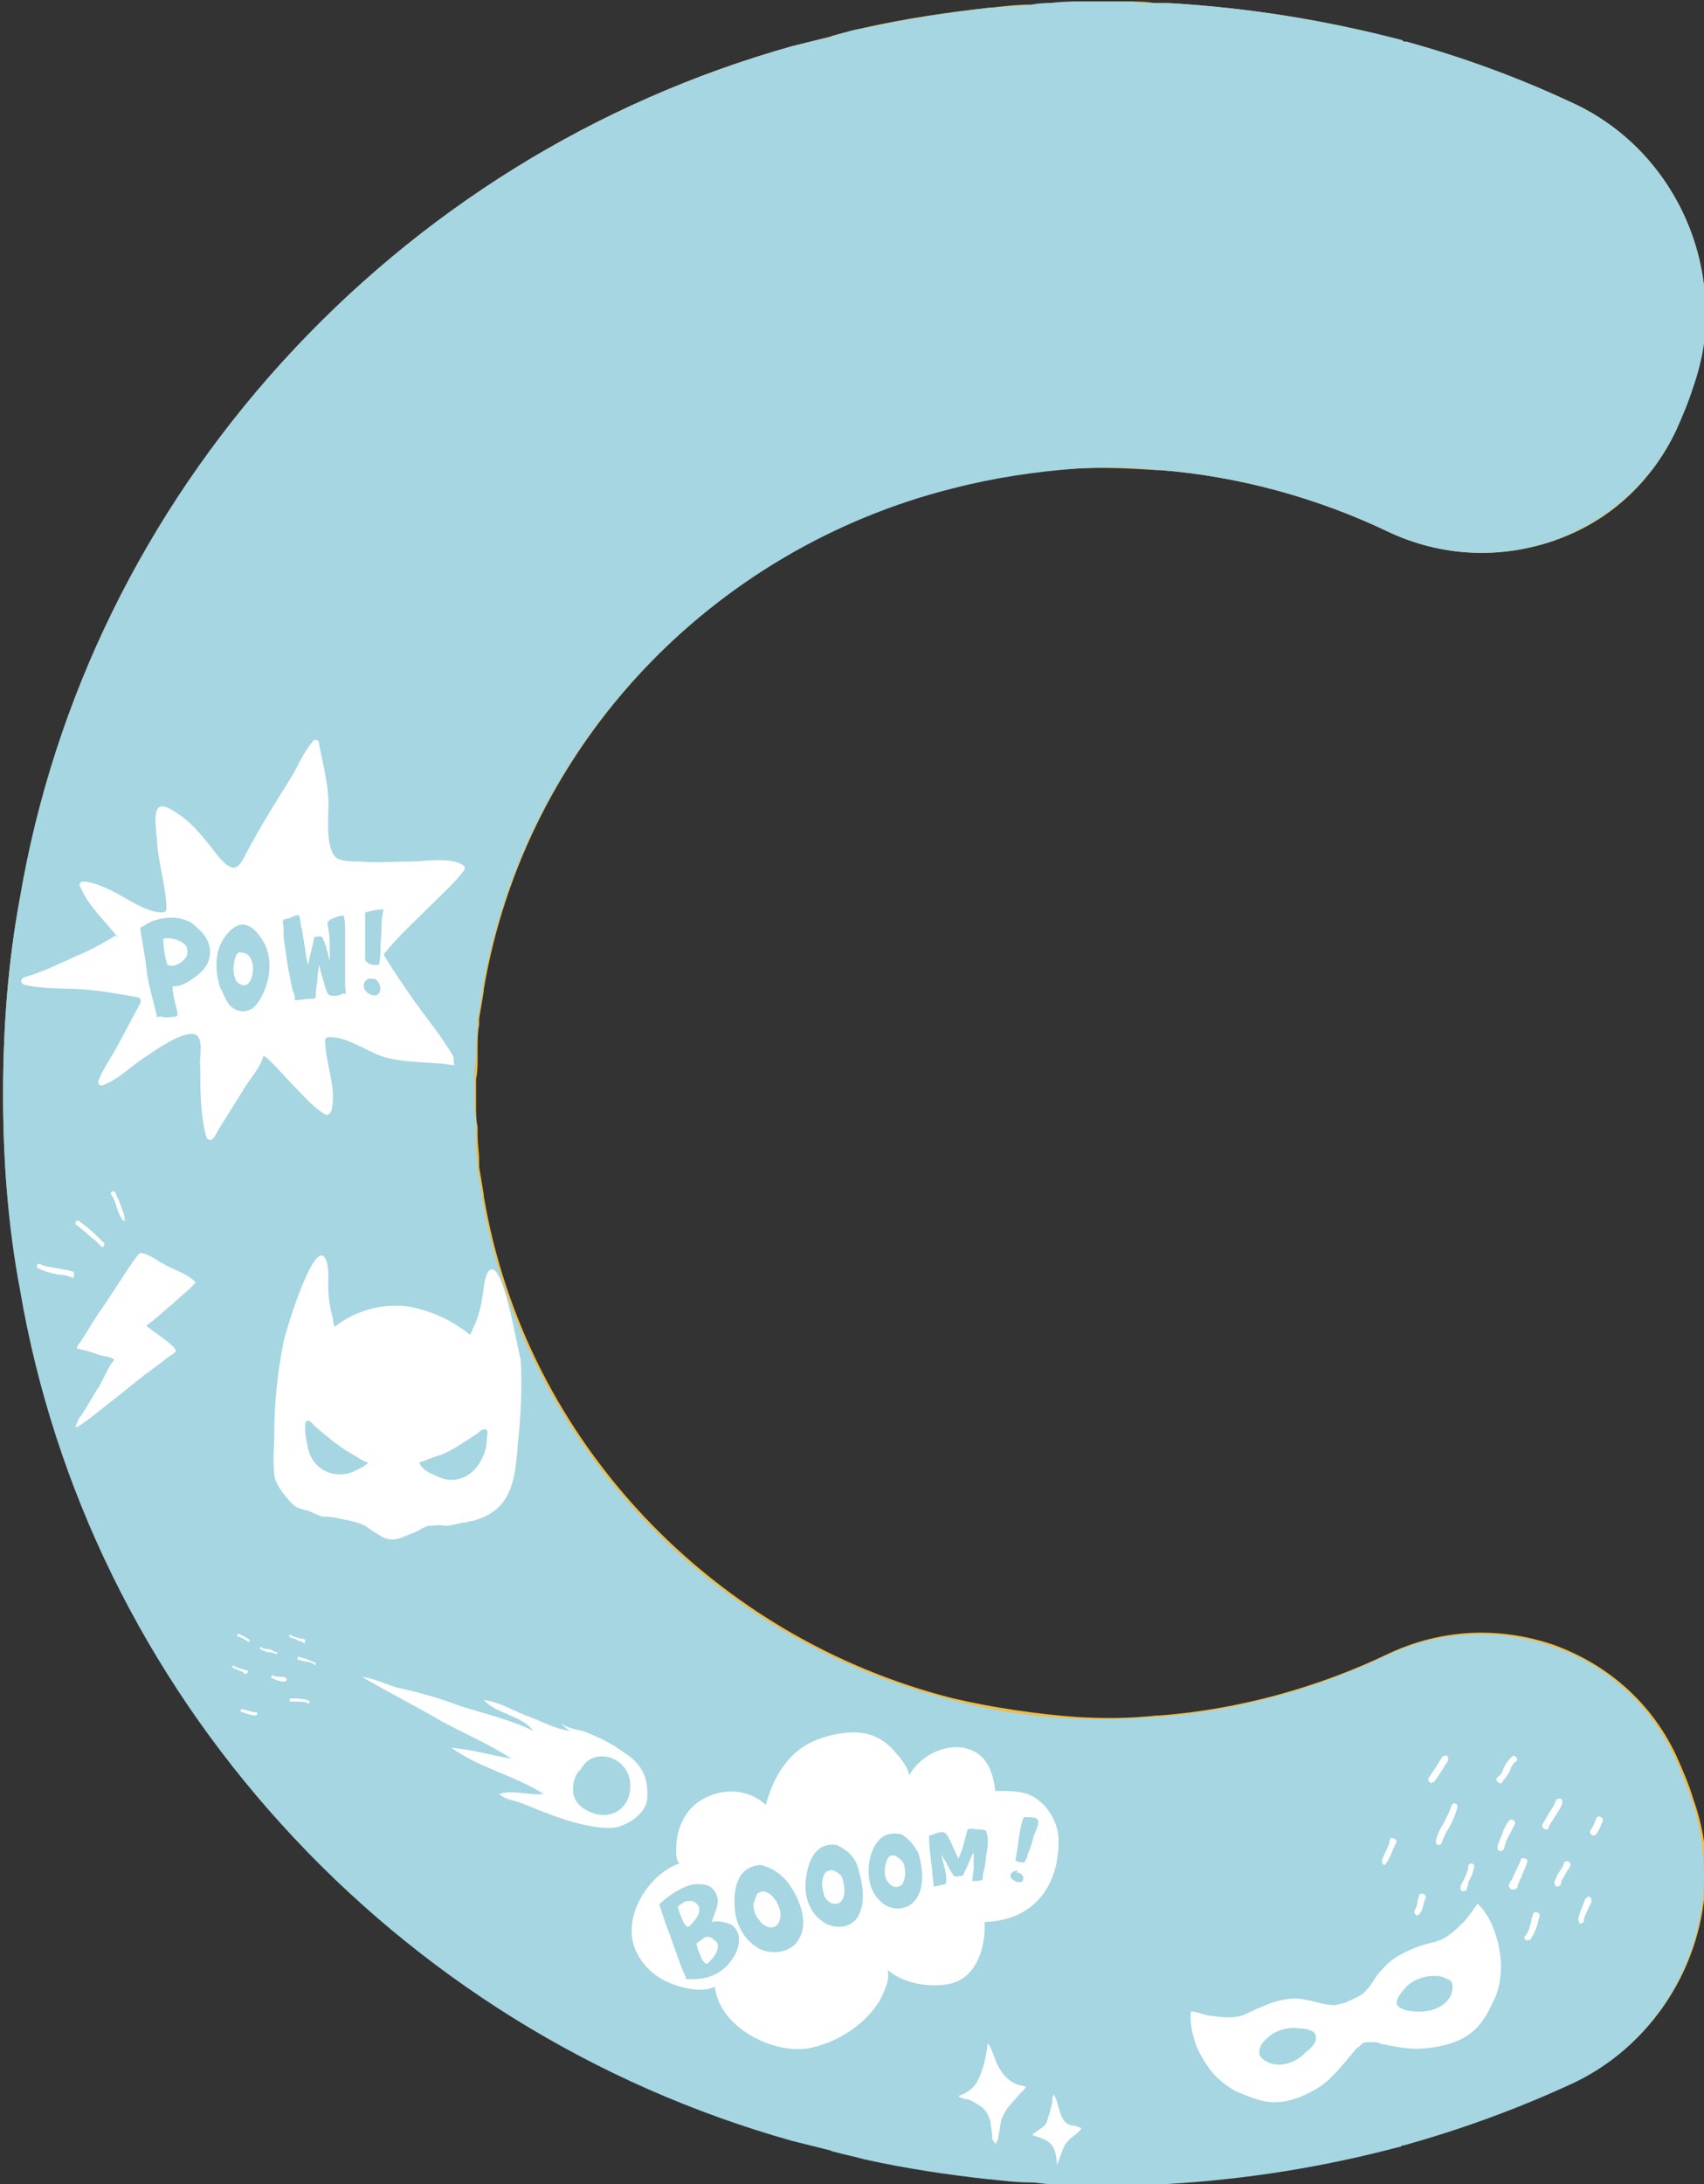 <?xml version="1.0" encoding="utf-8"?>
<!-- Generator: Adobe Illustrator 24.2.0, SVG Export Plug-In . SVG Version: 6.00 Build 0)  -->
<svg version="1.1" id="Calque_1" xmlns="http://www.w3.org/2000/svg" xmlns:xlink="http://www.w3.org/1999/xlink" x="0px" y="0px"
	 viewBox="0 0 110.6 141.7" style="enable-background:new 0 0 110.6 141.7;" xml:space="preserve">
<rect x="0" y="0" width="110.6" height="141.7" fill="#333333" stroke="none"/>
<style type="text/css">
	.st0{fill:#EFBC47;}
	.st1{fill:#A5D6E2;}
	.st2{fill:#FFFFFF;}
</style>
<g id="EAOC_1_">
</g>
<g id="EAOC_2_">
</g>
<g>
	<path class="st0" d="M31.4,64.2c0,0,0,0.1,0,0.1c-0.1,0.6-0.2,1.2-0.3,1.8c0,0.1,0,0.3,0,0.4c-0.1,0.5-0.1,1-0.1,1.6
		c0,0.2,0,0.4,0,0.6c0,0.4,0,0.9-0.1,1.3c0,0.3,0,0.6,0,0.9c0,0.3,0,0.6,0,0.9c0,0.4,0,0.9,0.1,1.3c0,0.2,0,0.4,0,0.6
		c0,0.5,0.1,1.1,0.1,1.6c0,0.1,0,0.3,0,0.4c0.1,0.6,0.2,1.2,0.3,1.8c0,0,0,0.1,0,0.1c2.7,16,15,28.7,30.5,32.6c2.6,0.6,5.3,1,8,1.2
		c1.7,0.1,3.4,0.1,5.2-0.1c0.1,0,0.1,0,0.2,0c5.1-0.4,10.2-1.8,14.8-4c3.4-1.6,7.1-1.8,10.7-0.6c3.6,1.3,6.4,3.8,8,7.2
		c0.4,0.9,0.8,1.8,1.1,2.8c0.6,1.7,0.9,3.4,0.8,5.1c-0.1,5.6-3.4,11-8.8,13.4c-3.5,1.6-7.1,2.9-10.7,3.9c0,0-0.1,0-0.1,0
		c-0.1,0-0.1,0-0.2,0.1c-4.9,1.3-9.9,2.1-15,2.4c-0.1,0-0.2,0-0.3,0c-0.2,0-0.4,0-0.6,0c-0.5,0-1,0-1.5,0.1c-0.1,0-0.2,0-0.3,0
		c-0.3,0-0.5,0-0.8,0c-0.8,0-1.5,0-2.3,0c-0.7,0-1.3,0-1.9-0.1c-0.4,0-0.8,0-1.2-0.1c-0.9-0.1-1.7-0.1-2.6-0.2c0,0-0.1,0-0.1,0
		c-2.7-0.3-5.4-0.7-8.1-1.3c-0.7-0.1-1.3-0.3-2-0.5c-0.1,0-0.2-0.1-0.3-0.1c-0.8-0.2-1.6-0.4-2.4-0.6c-12.8-3.6-24.2-10.7-33.1-20.5
		c-8.9-9.8-14.8-21.8-17-34.7C0.5,79.5,0.2,75.2,0.2,71c0-4.2,0.3-8.5,1.1-12.7c2.2-12.9,8.1-24.9,17-34.7
		C27.2,13.7,38.6,6.6,51.4,3c0.8-0.2,1.6-0.4,2.4-0.6c0.1,0,0.2-0.1,0.3-0.1c0.7-0.2,1.4-0.3,2-0.5c2.7-0.6,5.4-1,8.1-1.3
		c0,0,0.1,0,0.1,0c0.9-0.1,1.7-0.2,2.6-0.2c0.4,0,0.8-0.1,1.2-0.1c0.6,0,1.3-0.1,1.9-0.1c0.8,0,1.5,0,2.3,0c0.3,0,0.5,0,0.8,0
		c0.1,0,0.2,0,0.3,0c0.5,0,1,0,1.5,0.1c0.2,0,0.4,0,0.6,0c0.1,0,0.2,0,0.3,0C81,0.5,86,1.3,90.9,2.6c0.1,0,0.1,0,0.2,0.1
		c0,0,0.1,0,0.1,0c3.6,1,7.2,2.3,10.7,3.9c5.4,2.4,8.7,7.8,8.8,13.4c0,1.7-0.2,3.4-0.8,5.1c-0.3,0.9-0.7,1.9-1.1,2.8
		c-1.6,3.4-4.4,6-8,7.2c-3.5,1.2-7.3,1-10.7-0.6c-4.6-2.2-9.7-3.6-14.8-4c-0.1,0-0.1,0-0.2,0c-1.7-0.1-3.4-0.2-5.2-0.1
		c-2.7,0.1-5.4,0.5-8,1.2C46.4,35.5,34.1,48.2,31.4,64.2z"/>
	<path class="st1" d="M69.9,30.4c1.7-0.1,3.4-0.1,5.2,0.1c0.1,0,0.1,0,0.2,0c5.1,0.4,10.2,1.8,14.8,4c3.4,1.6,7.1,1.8,10.7,0.6
		c3.6-1.3,6.4-3.8,8-7.2c0.4-0.9,0.8-1.8,1.1-2.8c0.6-1.7,0.9-3.4,0.8-5.1c-0.1-5.6-3.4-11-8.8-13.4C98.5,5,94.9,3.7,91.3,2.7
		c0,0-0.1,0-0.1,0c-0.1,0-0.1,0-0.2-0.1C86,1.3,81,0.5,75.9,0.2c-0.1,0-0.2,0-0.3,0c-0.2,0-0.4,0-0.6,0c-0.5,0-1,0-1.5-0.1
		c-0.1,0-0.2,0-0.3,0c-0.3,0-0.5,0-0.8,0c-0.8,0-1.5,0-2.3,0c-0.6,0-1.3,0-1.9,0.1c-0.4,0-0.8,0-1.2,0.1c-0.9,0.1-1.7,0.1-2.6,0.2
		c0,0-0.1,0-0.1,0c-2.7,0.3-5.4,0.7-8.1,1.3c-0.7,0.1-1.4,0.3-2,0.5c-0.1,0-0.2,0.1-0.3,0.1C53,2.6,52.2,2.8,51.4,3
		C38.6,6.6,27.2,13.7,18.3,23.5c-8.9,9.8-14.8,21.8-17,34.7C0.5,62.5,0.2,66.8,0.2,71c0,4.2,0.3,8.5,1.1,12.7
		c2.2,12.9,8.1,24.9,17,34.7c8.9,9.8,20.3,16.9,33.1,20.5c0.8,0.2,1.6,0.4,2.4,0.6c0.1,0,0.2,0.1,0.3,0.1c0.7,0.2,1.3,0.3,2,0.5
		c2.7,0.6,5.4,1,8.1,1.3c0,0,0.1,0,0.1,0c0.9,0.1,1.7,0.2,2.6,0.2c0.4,0,0.8,0.1,1.2,0.1c0.6,0,1.3,0.1,1.9,0.1c0.8,0,1.5,0,2.3,0
		c0.3,0,0.5,0,0.8,0c0.1,0,0.2,0,0.3,0c0.5,0,1,0,1.5-0.1c0.2,0,0.4,0,0.6,0c0.1,0,0.2,0,0.3,0c5.1-0.3,10.1-1.1,15-2.4
		c0.1,0,0.1,0,0.2-0.1c0,0,0.1,0,0.1,0c3.6-1,7.2-2.3,10.7-3.9c5.4-2.4,8.7-7.8,8.8-13.4c0-1.7-0.2-3.4-0.8-5.1
		c-0.3-0.9-0.7-1.9-1.1-2.8c-1.6-3.4-4.4-6-8-7.2c-3.5-1.2-7.3-1-10.7,0.6c-4.6,2.2-9.7,3.6-14.8,4c-0.1,0-0.1,0-0.2,0
		c-1.7,0.1-3.4,0.2-5.2,0.1c-2.7-0.1-5.4-0.5-8-1.2c-15.5-3.9-27.8-16.6-30.5-32.6c0,0,0-0.1,0-0.1c-0.1-0.6-0.2-1.2-0.3-1.8
		c0-0.1,0-0.3,0-0.4c-0.1-0.5-0.1-1-0.1-1.6c0-0.2,0-0.4,0-0.6c0-0.4,0-0.9-0.1-1.3c0-0.3,0-0.6,0-0.9c0-0.3,0-0.6,0-0.9
		c0-0.4,0-0.9,0.1-1.3c0-0.2,0-0.4,0-0.6c0-0.5,0.1-1.1,0.1-1.6c0-0.1,0-0.3,0-0.4c0.1-0.6,0.2-1.2,0.3-1.8c0,0,0-0.1,0-0.1
		c2.7-16,15-28.7,30.5-32.6C64.5,31,67.2,30.6,69.9,30.4z"/>
</g>
<g>
	<g>
		<g>
			<path class="st2" d="M64.4,138.8c0-0.1,0-0.1,0-0.2c0-0.3-0.1-0.6-0.1-0.9c-0.1-0.4-0.3-0.8-0.6-1c-0.3-0.2-0.6-0.4-0.9-0.5
				c-0.2,0-0.5-0.1-0.6-0.2c0.5-0.2,0.9-0.4,1.2-0.9c0.4-0.7,0.6-1.6,0.7-2.5c0.1,0,0.2,0.3,0.3,0.5c0.2,0.5,0.3,0.9,0.6,1.3
				c0.2,0.3,0.5,0.6,0.9,0.8c0.2,0.1,0.5,0.1,0.7,0.2c-0.2,0.3-0.5,0.5-0.7,0.8c-0.4,0.4-0.7,0.8-0.9,1.3c-0.1,0.4-0.1,0.7-0.2,1.1
				c0,0.2-0.1,0.4-0.2,0.5C64.5,138.9,64.4,138.8,64.4,138.8"/>
		</g>
		<g>
			<path class="st2" d="M68.6,140.5c0-0.5-0.1-1.1-0.4-1.4c-0.2-0.2-0.4-0.3-0.7-0.4c-0.2-0.1-0.4-0.1-0.5-0.2
				c0.1-0.1,0.3-0.2,0.4-0.3c0.3-0.2,0.5-0.3,0.6-0.7c0.1-0.3,0.2-0.7,0.3-1.1c0-0.2,0-0.4,0.1-0.5c0.3,0.5,0.3,1.1,0.6,1.6
				c0.1,0.2,0.4,0.4,0.6,0.4c0.1,0,0.5,0.1,0.6,0.2c-0.3,0.4-0.8,0.6-1.1,1.1C68.9,139.6,68.8,140,68.6,140.5
				C68.7,140.4,68.7,140.4,68.6,140.5"/>
		</g>
		<g>
			<path class="st2" d="M6.4,85.2c-0.4,0.6-0.8,1.3-1.2,1.9C5.1,87.2,5,87.3,5,87.5c0.5,0.1,0.9,0.2,1.4,0.4c0.3,0.1,0.7,0.1,1,0.3
				c0,0.1-0.1,0.2-0.2,0.3c-0.3,0.5-0.5,1-0.8,1.5c-0.4,0.6-0.7,1.2-1.1,1.8C5.1,92,5,92.3,4.9,92.6c0.1,0,0.3-0.1,0.4-0.2
				C5.9,92,6.5,91.5,7,91.1c0.8-0.6,1.6-1.3,2.4-1.9c0.4-0.3,0.8-0.6,1.2-0.9c0.2-0.2,0.6-0.4,0.8-0.6c0.2-0.3-1.8-1.5-1.9-1.7
				c0.6-0.4,1.2-1,1.7-1.4c0.5-0.5,1.1-0.9,1.5-1.4c-0.6-0.6-1.4-0.8-2.1-1.2c-0.4-0.2-1-0.7-1.5-0.7C8.9,81.3,7.2,84.1,6.4,85.2"/>
		</g>
		<g>
			<path class="st2" d="M4.7,82.9C4.7,82.9,4.6,82.9,4.7,82.9c-0.2-0.1-0.6-0.2-0.9-0.2c-0.5-0.1-0.9-0.2-1.3-0.4
				c-0.1,0-0.1-0.1-0.1-0.2S2.5,82,2.6,82c0.3,0.2,0.7,0.2,1.2,0.3c0.4,0.1,0.7,0.1,0.9,0.2c0.1,0,0.1,0.1,0.1,0.2
				C4.8,82.9,4.8,82.9,4.7,82.9z"/>
		</g>
		<g>
			<path class="st2" d="M6.7,80.9H6.6c-0.1-0.1-0.3-0.3-0.4-0.4c-0.4-0.3-0.8-0.7-1.2-1c-0.1,0-0.1-0.1-0.1-0.2s0.2-0.1,0.2-0.1
				c0.4,0.3,0.8,0.6,1.2,1c0.1,0.1,0.3,0.3,0.4,0.4C6.8,80.7,6.8,80.8,6.7,80.9C6.8,80.9,6.8,80.9,6.7,80.9z"/>
		</g>
		<g>
			<path class="st2" d="M8.1,79.2c-0.1,0-0.1,0-0.2-0.1c-0.1-0.2-0.2-0.4-0.3-0.7c-0.1-0.3-0.2-0.7-0.4-0.9c0-0.1,0-0.2,0.1-0.2
				s0.2,0,0.2,0.1c0.1,0.3,0.3,0.6,0.4,1C8,78.6,8.1,78.9,8.1,79.2C8.3,79.1,8.3,79.2,8.1,79.2C8.2,79.2,8.1,79.2,8.1,79.2z"/>
		</g>
		<g>
			<g>
				<path class="st2" d="M10.6,60.9c0,0.6,0.1,1.2,0.3,1.8c0,0,0,0,0-0.1c0.3,0.2,0.9-0.1,1.1-0.4c0.2-0.2,0.2-0.5,0.1-0.8
					C11.8,61,11.1,60.8,10.6,60.9"/>
			</g>
			<g>
				<path class="st2" d="M15.6,61.8c-0.4-0.2-0.8,1.9,0.1,2.1c0.6,0.2,0.8-0.9,0.7-1.3C16.3,62,16,61.8,15.6,61.8"/>
			</g>
			<g>
				<path class="st2" d="M29.4,68.5c-0.7-1.2-1.6-2.3-2.4-3.4c-0.7-1-1.4-2-2-3c-0.1-0.1-0.1-0.2,0-0.3c0.9-1.1,1.9-2,2.9-3
					c0.7-0.7,1.6-1.5,2.2-2.3c0.1-0.1,0.1-0.3-0.1-0.4c-0.8-0.5-2.6-0.2-3.3-0.2c-1.1,0-2.2,0.1-3.3,0c-0.4,0-1.2,0-1.5-0.2
					c-0.9-0.6-0.5-3.1-0.6-4.1c-0.1-1.2-0.4-2.3-0.6-3.4c0-0.2-0.3-0.3-0.4-0.1c-0.5,0.6-0.9,1.4-1.2,2c-0.9,1.5-1.9,3-2.7,4.5
					c-0.8,1.3-0.9,2.5-2.2,1c-0.8-1-1.5-2-2.5-2.7c-0.3-0.2-1.1-0.8-1.4-0.5c-0.4,0.3-0.1,1.9-0.1,2.3c0.1,1.4,0.6,2.9,0.6,4.3
					c0,0.1-0.1,0.2-0.3,0.2c-0.8,0-1.8-0.6-2.5-1c-0.5-0.3-1.8-1-2.6-1c-0.2,0-0.3,0.2-0.2,0.3c0.5,1.3,1.7,2.3,2.5,3.4
					c-0.1-0.1-0.1-0.1-0.2-0.2c-1.3,0.8-2,1.1-2.7,1.4c-0.9,0.4-2.1,1-3.2,1.3c-0.3,0.1-0.3,0.4,0,0.5c1.3,0.3,2.7,0.2,3.9,0.3
					c1.2,0.1,2.3,0.3,3.4,0.5c0.2,0,0.3,0.2,0.2,0.4c-0.5,0.9-1,1.9-1.5,2.8c-0.3,0.6-0.9,1.4-1.2,2.2c-0.1,0.2,0.1,0.4,0.3,0.3
					c0.9-0.3,1.9-1.3,2.7-1.8c0.6-0.4,2.4-1.7,3.2-1.5c0.7,0.2,0.3,1.5,0.4,2.1c0,1.5,0,3.2,0.4,4.6c0.1,0.2,0.3,0.2,0.4,0.1
					c0.2-0.2,0.3-0.5,0.5-0.8c0.5-0.8,1-1.6,1.5-2.4c0.4-0.7,1.1-1.4,1.3-2.2c0.2,0.1,0.3,0.2,0.5,0.4c0.6,0.6,1.1,1.2,1.7,1.8
					c0.5,0.5,1.1,1.2,1.8,1.6c0.1,0.1,0.3,0,0.4-0.2c0.4-1.4-0.4-3.2-0.4-4.6c0-0.1,0.1-0.2,0.2-0.2c1.2-0.1,2.6,1,3.7,1.3
					s2.3,0.3,3.5,0.4c0.3,0,0.6,0.1,1,0.1C29.4,68.9,29.5,68.7,29.4,68.5 M12.9,63.2c-0.5,0.4-1,0.8-1.7,0.8c0,0.4,0.1,0.8,0.2,1.2
					c0,0.1,0.2,0.6,0.1,0.7S10.9,66,10.7,66c-0.1,0-0.3-0.1-0.5,0c0-0.1-0.1-0.3-0.1-0.4c-0.2-0.9-0.5-1.8-0.6-2.8
					c-0.1-0.9-0.3-1.8-0.4-2.6c0.4-0.2,0.6-0.4,1-0.5c0.9-0.3,2.1-0.2,2.7,0.5C13.9,61.1,13.9,62.4,12.9,63.2 M16.7,65.1
					c-0.5,0.7-1.3,0.6-1.7,0.2c-0.3-0.2-0.5-0.9-0.7-1.2c-0.3-0.9-0.4-2.1,0.1-3c0.2-0.4,0.7-1,1.2-1.1c0.7-0.1,1.2,0.6,1.5,1.1
					C17.8,62.3,17.5,64,16.7,65.1 M22.2,64.5c-0.2,0.1-0.7,0.2-0.9,0c-0.2-0.3-0.3-0.9-0.4-1.2c-0.1-0.2-0.1-0.5-0.2-0.7
					c0,0.3-0.1,0.6-0.1,0.9s-0.1,0.6-0.1,0.9c0,0.1,0,0.3,0,0.3c-0.1,0.1-0.1,0.1-0.3,0.1c-0.2,0-0.9,0.1-1.1,0.1
					c0.1-0.1,0-0.5-0.1-0.6c-0.2-1-0.4-1.9-0.5-2.9c-0.1-0.4-0.1-0.9-0.1-1.3c0-0.1-0.1-0.3,0-0.4s0.2-0.1,0.3-0.1
					c0.1,0,0.6-0.3,0.7-0.2c0.1,0.1,0.1,0.7,0.2,0.9c0.1,0.6,0.2,1.3,0.3,1.9c0,0.1,0.1,0.3,0.1,0.4c0.1-0.6,0.3-1.2,0.4-1.8
					c0.1,0,0.3-0.1,0.5,0c0.1,0.1,0.3,0.7,0.3,0.8c0.1,0.2,0.1,0.5,0.2,0.7c0-0.2,0-0.5,0-0.7c0-0.5,0-0.9-0.1-1.4
					c0-0.1-0.1-0.3,0-0.4c0.1-0.2,0.8-0.4,1-0.4c0.1,0.3,0.1,0.6,0.1,0.9c0,0.9,0,1.8,0,2.7c0,0.3,0,0.7,0,1c0,0.1,0.1,0.4,0,0.5
					C22.4,64.5,22.4,64.4,22.2,64.5 M23.7,61.1c0-0.6,0-1.3,0-1.9c0.4-0.1,0.8-0.2,1.2-0.2c-0.2,0.7-0.1,1.5-0.2,2.2
					c0,0.5,0,0.9-0.1,1.4c-0.2,0-0.6,0.1-0.9-0.3C23.7,62.4,23.7,61.3,23.7,61.1 M24,64.5c-0.4-0.2-0.6-0.7-0.1-1c0.1,0,0.1,0,0.2,0
					l0,0l0,0c0.1,0,0.1,0,0.2,0C24.9,63.8,24.8,64.9,24,64.5"/>
			</g>
		</g>
		<g>
			<path class="st2" d="M93.4,119.7C93.4,119.7,93.3,119.7,93.4,119.7c-0.2,0-0.2-0.1-0.2-0.3c0.1-0.4,0.3-0.8,0.5-1.1
				c0.2-0.4,0.4-0.8,0.5-1.1c0-0.1,0.1-0.2,0.2-0.2s0.2,0.1,0.2,0.2c-0.1,0.5-0.3,0.9-0.5,1.3c-0.2,0.3-0.4,0.7-0.5,1
				C93.6,119.6,93.5,119.7,93.4,119.7z"/>
		</g>
		<g>
			<path class="st2" d="M95,122.7c-0.1,0-0.2,0-0.2-0.2c0-0.1,0-0.2,0.1-0.3l0,0c0-0.1,0-0.1,0.1-0.2c0.1-0.3,0.3-0.6,0.3-0.9
				c0-0.1,0.1-0.2,0.2-0.2s0.2,0.1,0.2,0.2c-0.1,0.4-0.2,0.7-0.4,1v0.1C95.2,122.6,95.2,122.7,95,122.7L95,122.7z"/>
		</g>
		<g>
			<path class="st2" d="M97.4,120.1C97.4,120.1,97.3,120.1,97.4,120.1c-0.2,0-0.2-0.1-0.2-0.3c0.1-0.4,0.3-0.7,0.4-1.1
				c0.1-0.2,0.2-0.4,0.3-0.5c0-0.1,0.2-0.2,0.3-0.1c0.1,0,0.2,0.2,0.1,0.3c-0.1,0.2-0.2,0.4-0.3,0.6c-0.2,0.3-0.3,0.6-0.4,1
				C97.6,120,97.5,120.1,97.4,120.1z"/>
		</g>
		<g>
			<path class="st2" d="M98.2,122.6c-0.1,0-0.1,0-0.2-0.1s-0.1-0.2,0-0.3l0,0c0-0.1,0-0.1,0.1-0.2c0.1-0.1,0.1-0.3,0.2-0.4
				c0.1-0.3,0.3-0.6,0.4-0.9c0-0.1,0.1-0.2,0.3-0.1c0.1,0,0.2,0.1,0.1,0.3c-0.1,0.3-0.3,0.7-0.4,1c-0.1,0.1-0.1,0.3-0.2,0.4
				c0,0.1,0,0.1,0,0.2C98.4,122.5,98.4,122.6,98.2,122.6L98.2,122.6z"/>
		</g>
		<g>
			<path class="st2" d="M99.1,125.9L99.1,125.9c-0.2-0.1-0.2-0.2-0.1-0.3c0.2-0.2,0.3-0.6,0.4-1c0-0.2,0.1-0.3,0.1-0.4
				c0-0.1,0.2-0.2,0.3-0.1c0.1,0,0.2,0.2,0.1,0.3c0,0.1-0.1,0.3-0.1,0.4c-0.1,0.4-0.3,0.8-0.5,1.1C99.2,125.8,99.2,125.9,99.1,125.9
				z"/>
		</g>
		<g>
			<path class="st2" d="M101.1,122.4L101.1,122.4c-0.2,0-0.2-0.1-0.2-0.3c0.1-0.3,0.2-0.5,0.4-0.8c0.1-0.1,0.2-0.3,0.2-0.4
				c0-0.1,0.2-0.2,0.3-0.1c0.1,0,0.2,0.2,0.1,0.3c-0.1,0.2-0.2,0.3-0.3,0.5c-0.1,0.2-0.3,0.4-0.3,0.7
				C101.3,122.3,101.2,122.4,101.1,122.4z"/>
		</g>
		<g>
			<path class="st2" d="M102.6,124.8c-0.1,0-0.1,0-0.1-0.1c-0.1-0.1-0.1-0.3,0.4-1.5c0.1-0.1,0.2-0.2,0.3-0.1c0.1,0,0.1,0.2,0.1,0.3
				c-0.4,0.8-0.5,1.1-0.5,1.1c0,0.1,0,0.2,0,0.2C102.7,124.8,102.6,124.8,102.6,124.8z M102.7,124.4L102.7,124.4L102.7,124.4z"/>
		</g>
		<g>
			<path class="st2" d="M100.3,118.7L100.3,118.7c-0.2-0.1-0.2-0.2-0.2-0.3c0.1-0.2,0.3-0.5,0.4-0.7c0.2-0.3,0.4-0.6,0.5-0.9
				c0-0.1,0.2-0.1,0.3-0.1c0.1,0,0.1,0.2,0.1,0.3c-0.1,0.3-0.3,0.6-0.5,0.9c-0.1,0.2-0.3,0.4-0.4,0.7
				C100.5,118.7,100.4,118.7,100.3,118.7z"/>
		</g>
		<g>
			<path class="st2" d="M97.4,115.7c-0.1,0-0.1,0-0.2-0.1s-0.1-0.2,0-0.3c0.2-0.1,0.3-0.3,0.4-0.6c0.1-0.2,0.3-0.5,0.5-0.7
				c0.1-0.1,0.2-0.1,0.3,0c0.1,0.1,0.1,0.2,0,0.3c-0.2,0.1-0.3,0.3-0.4,0.6c-0.1,0.2-0.3,0.5-0.5,0.7
				C97.5,115.7,97.5,115.7,97.4,115.7z"/>
		</g>
		<g>
			<path class="st2" d="M103.4,119.1L103.4,119.1c-0.2-0.1-0.2-0.2-0.2-0.3c0.1-0.1,0.3-0.5,0.4-0.8c0-0.1,0.2-0.2,0.3-0.1
				c0.1,0,0.2,0.2,0.1,0.3c-0.1,0.3-0.3,0.7-0.4,0.8C103.5,119.1,103.5,119.1,103.4,119.1z"/>
		</g>
		<g>
			<path class="st2" d="M92,124.3L92,124.3c-0.2-0.1-0.2-0.2-0.2-0.3c0.1-0.2,0.2-0.4,0.2-0.6c0-0.1,0.1-0.3,0.1-0.4
				c0-0.1,0.2-0.2,0.3-0.1c0.1,0,0.2,0.2,0.1,0.3c0,0.1-0.1,0.2-0.1,0.4C92.3,123.8,92.3,124.1,92,124.3
				C92.2,124.3,92.1,124.3,92,124.3z"/>
		</g>
		<g>
			<path class="st2" d="M95.9,127.1C95.8,127.1,95.8,127.1,95.9,127.1c-0.2-0.1-0.2-0.2-0.2-0.3c0.1-0.2,0.2-0.6,0.3-0.9v-0.1
				c0-0.1,0.1-0.2,0.3-0.1c0.1,0,0.2,0.1,0.1,0.3v0.1c-0.1,0.3-0.2,0.7-0.3,1C96,127,96,127.1,95.9,127.1z"/>
		</g>
		<g>
			<path class="st2" d="M89.9,121L89.9,121c-0.2,0-0.2-0.2-0.2-0.3c0.1-0.3,0.2-0.5,0.3-0.7c0.1-0.2,0.2-0.4,0.2-0.6
				c0-0.1,0.1-0.2,0.3-0.1c0.1,0,0.2,0.2,0.1,0.3c-0.1,0.2-0.2,0.4-0.3,0.7C90.2,120.5,90.1,120.7,89.9,121
				C90.1,121,90,121,89.9,121z"/>
		</g>
		<g>
			<path class="st2" d="M92.9,115.7L92.9,115.7c-0.2-0.1-0.2-0.2-0.2-0.3c0.2-0.3,0.4-0.6,0.6-0.9c0.1-0.2,0.2-0.3,0.3-0.5
				c0.1-0.1,0.2-0.1,0.3-0.1c0.1,0.1,0.1,0.2,0.1,0.3c-0.1,0.2-0.2,0.3-0.3,0.5c-0.2,0.3-0.4,0.6-0.6,0.9
				C93,115.6,92.9,115.7,92.9,115.7z"/>
		</g>
		<g>
			<path class="st2" d="M20.1,110.4L20.1,110.4c0,0.1-0.1,0.2-0.1,0.1c-0.2-0.1-0.7-0.1-1.1-0.1c-0.1,0-0.1,0-0.1-0.1s0-0.1,0.1-0.1
				C19.3,110.2,19.9,110.2,20.1,110.4L20.1,110.4z"/>
		</g>
		<g>
			<path class="st2" d="M18.6,108.9L18.6,108.9c0,0.1,0,0.2-0.1,0.2h-0.1c-0.2,0-0.5-0.1-0.7-0.2c-0.1,0-0.1-0.1-0.1-0.1
				c0-0.1,0.1-0.1,0.1-0.1c0.2,0.1,0.5,0.1,0.7,0.1L18.6,108.9C18.5,108.8,18.5,108.9,18.6,108.9z"/>
		</g>
		<g>
			<path class="st2" d="M20.5,107.9L20.5,107.9c0,0.1-0.1,0.2-0.1,0.1c-0.1-0.1-0.4-0.2-0.6-0.2c-0.1,0-0.3-0.1-0.4-0.1
				s-0.1-0.1-0.1-0.1c0-0.1,0.1-0.1,0.1-0.1c0.1,0,0.2,0.1,0.4,0.1C20,107.7,20.3,107.8,20.5,107.9L20.5,107.9z"/>
		</g>
		<g>
			<path class="st2" d="M18,107.2L18,107.2c0,0.1-0.1,0.2-0.1,0.1c-0.1,0-0.2-0.1-0.4-0.1c-0.2,0-0.4-0.1-0.6-0.2c0,0-0.1-0.1,0-0.1
				c0,0,0.1-0.1,0.1,0c0.1,0.1,0.4,0.1,0.5,0.1C17.7,107.1,17.9,107.2,18,107.2L18,107.2z"/>
		</g>
		<g>
			<path class="st2" d="M16.7,111.1C16.7,111.1,16.7,111.2,16.7,111.1c0,0.1,0,0.2-0.1,0.2c-0.3,0-0.6-0.1-0.8-0.2h-0.1l-0.1-0.1
				c0-0.1,0.1-0.1,0.1-0.1h0.1C16.1,111,16.4,111.1,16.7,111.1C16.6,111.1,16.7,111.1,16.7,111.1z"/>
		</g>
		<g>
			<path class="st2" d="M16.1,108.4C16.1,108.5,16.1,108.5,16.1,108.4c0,0.1-0.1,0.2-0.1,0.2l0,0l0,0c0,0,0,0-0.1,0
				c0,0-0.1,0-0.1-0.1c-0.2-0.1-0.5-0.2-0.7-0.3c0,0-0.1-0.1,0-0.1s0.1-0.1,0.1,0C15.4,108.2,15.7,108.3,16.1,108.4
				C16,108.4,16,108.4,16.1,108.4C16,108.4,16,108.4,16.1,108.4z"/>
		</g>
		<g>
			<path class="st2" d="M19.8,106.4C19.8,106.4,19.8,106.5,19.8,106.4c0,0.1,0,0.1,0,0.2h-0.1c0-0.1-0.3-0.1-0.4-0.2
				c-0.2-0.1-0.4-0.1-0.5-0.2c0,0-0.1-0.1,0-0.1c0,0,0.1-0.1,0.1,0c0.1,0.1,0.3,0.1,0.5,0.2C19.5,106.3,19.7,106.3,19.8,106.4z"/>
		</g>
		<g>
			<path class="st2" d="M16.2,106.4L16.2,106.4c0,0.1-0.1,0.2-0.1,0.1c-0.2-0.1-0.5-0.3-0.6-0.3s-0.1-0.1-0.1-0.1
				c0-0.1,0.1-0.1,0.1-0.1C15.7,106.1,16.1,106.3,16.2,106.4C16.2,106.3,16.2,106.3,16.2,106.4z"/>
		</g>
		<g>
			<path class="st2" d="M49.3,122.8c-0.2-0.1-0.3,0.6-0.4,0.7c0,0.4,0.1,0.8,0.4,1.1c0.3,0.5,1.1,0.7,1.3,0c0.2-0.5-0.1-1.2-0.5-1.6
				C49.9,122.8,49.5,122.6,49.3,122.8"/>
		</g>
		<g>
			<path class="st2" d="M57.9,120.4c-0.2-0.1-0.4,0.4-0.4,0.5c-0.1,0.3-0.1,0.7,0,1c0.2,0.4,0.7,0.8,1.1,0.3c0.2-0.4,0.2-1,0-1.4
				C58.4,120.6,58.1,120.3,57.9,120.4"/>
		</g>
		<g>
			<path class="st2" d="M66.7,116.4c-0.6-0.2-1.3-0.2-2.1-0.2c-0.1-0.8-0.3-1.8-1.1-2.4c-1.4-1-3.6-0.2-4.5,1.4
				c0-0.4-0.5-1.1-0.8-1.4c-0.7-0.9-1.6-1.4-2.8-1.4c-1.1,0-2.6,0.4-3.5,1.1c-1.7,1.3-2.1,3.4-2.2,3.6c-1.2-1.1-2.9-1.1-4.2-0.3
				c-1,0.6-1.5,1.7-1.6,2.8c0,0.4-0.1,1,0.2,1.3c-2,0.7-3.7,3.4-2.9,5.5c0.6,1.5,1.9,2.3,3.4,2.6c0.4,0.1,1.2,0.2,1.8-0.1
				c0.3,2.8,4.2,4.6,6.5,3.9c1.6-0.4,3.3-1.5,4.2-3c0.3-0.6,0.7-1.4,0.5-2c1,0.9,2.8,1.2,4.1,0.9c1.7-0.4,2.3-2.4,2.2-4
				c3.5-0.1,4.8-2.7,4.8-5.1C68.8,118.4,68,116.9,66.7,116.4 M47.6,127c-0.7,1.1-1.7,1.5-3.1,1.4c0.1-0.1-0.2-0.5-0.2-0.6
				c-0.4-1-0.7-2-1.1-3c-0.1-0.3-0.2-0.6-0.3-0.9c0-0.1-0.1-0.2-0.1-0.3s0.3-0.3,0.4-0.4c0.5-0.4,1-0.7,1.6-0.9
				c0.5-0.1,1.2-0.1,1.5,0.3c0.6,0.7,0.1,1.4-0.1,2.1c0.4-0.1,0.9,0,1.3,0.2C48.2,125.4,48,126.4,47.6,127 M51.8,125.9
				c-0.5,0.8-1.6,0.9-2.4,0.6c-1-0.5-1.6-1.5-1.7-2.6c-0.1-1.1,0-2.8,1.7-2.9c0,0,0,0-0.1,0h0.1l0,0c0.7,0.2,1.2,0.5,1.7,1.1
				C51.8,123,52.6,124.7,51.8,125.9 M55.5,124.6c-0.6,0.6-1.6,0.5-2.2,0c-0.8-0.6-1.1-1.6-1-2.6s0.5-2.5,2-2.3c0,0,0,0-0.1,0h0.1
				l0,0c0.6,0.3,1,0.6,1.3,1.2C56,122.1,56.3,123.7,55.5,124.6 M59.2,123.5c-0.6,0.5-1.5,0.4-2-0.1c-0.7-0.6-0.9-1.5-0.8-2.4
				c0.1-0.9,0.6-2.3,2-2l0,0h0.1l0,0c0.5,0.3,0.8,0.7,1.1,1.2C59.9,121.2,60.1,122.7,59.2,123.5 M64,120.4c0,0.4-0.1,0.8-0.2,1.2
				c0,0.1,0,0.4-0.1,0.4c0,0-0.6,0.1-0.6,0c0,0,0.1-0.7,0.1-0.8c0-0.3,0-0.7,0-1c-0.1,0.1-0.2,0.4-0.3,0.6c-0.1,0.3-0.3,0.6-0.4,0.9
				c-0.2,0-0.5,0.1-0.6,0c0,0-0.4-0.6-0.5-0.9c-0.1-0.1-0.2-0.3-0.3-0.5c0.1,0.6,0.4,1.3,0.3,1.9c-0.1,0.1-0.8,0.2-0.8,0.2
				c0-0.3-0.1-0.8-0.1-1.1c-0.1-0.8-0.2-1.5-0.2-2.2c0.4-0.1,0.7-0.3,1-0.2c0.2,0.1,0.4,0.6,0.5,0.8c0.1,0.3,0.3,0.6,0.4,0.9
				c0.3-0.6,0.4-1.2,0.6-1.9c0.2-0.1,0.5,0,0.7,0s0.4,0,0.5,0.1C64.2,119.3,64.1,120,64,120.4 M66.3,122.1c-0.2,0.1-0.6-0.1-0.7-0.3
				c-0.1-0.3,0.3-0.5,0.5-0.4l-0.2,0.1C66.3,121.4,66.6,121.9,66.3,122.1 M67.4,118.2c0,0.2-0.2,0.7-0.3,0.9
				c-0.1,0.4-0.2,0.8-0.4,1.2c0,0.1-0.1,0.4-0.2,0.5s-0.5,0-0.6-0.1c0.2-0.8,0.2-1.8,0.5-2.7l0.1-0.1c0.2,0,0.7,0,0.8,0.1
				C67.4,118.2,67.4,118.2,67.4,118.2"/>
		</g>
		<g>
			<path class="st2" d="M53.8,121.4c-0.2-0.1-0.4,0.4-0.4,0.5c-0.1,0.4,0,0.7,0.1,1.1c0.2,0.5,0.9,0.8,1.2,0.2
				c0.2-0.4,0.1-1.1-0.1-1.5C54.4,121.5,54,121.2,53.8,121.4"/>
		</g>
		<g>
			<path class="st2" d="M45.2,123.5c-0.2-0.2-0.5-0.2-0.8-0.1c-0.1,0.1-0.3,0.2-0.4,0.3c0,0.1,0.1,0.3,0.1,0.4
				c0.1,0.2,0.2,0.5,0.3,0.7c0.1,0.1,0.2,0.2,0.2,0.2c0.1,0.1,0.3-0.2,0.4-0.3C45.3,124.4,45.6,123.8,45.2,123.5"/>
		</g>
		<g>
			<path class="st2" d="M45.6,125.8c-0.1,0.1-0.3,0.2-0.4,0.3c0,0.1,0.1,0.3,0.1,0.4c0.1,0.2,0.2,0.5,0.3,0.7
				c0.1,0.1,0.2,0.2,0.2,0.2c0.1,0.1,0.3-0.2,0.4-0.3c0.3-0.3,0.6-0.9,0.2-1.2C46.1,125.6,45.8,125.6,45.6,125.8"/>
		</g>
		<g>
			<path class="st2" d="M95.9,123.5c-0.2,0.3-0.6,0.9-0.9,1.2c-0.5,0.5-1.1,1.1-1.9,1.3c-0.9,0.2-1.7,0.5-2.5,1
				c-0.5,0.3-0.7,0.6-1.1,1c-0.2,0.2-0.5,0.9-1.1,1.4c-0.3,0.2-0.6,0.3-1,0.5l0,0c-0.2,0.1-0.5,0.1-0.7,0.2c-0.8,0-1.5-0.3-1.7-0.3
				c-0.5-0.1-0.8-0.2-1.4-0.1c-0.9,0.1-1.7,0.5-2.6,0.9c-0.7,0.4-1.6,0.3-2.3,0.2c-0.4,0-1.1-0.3-1.4-0.3c-0.1,0.7,0.1,1.5,0.3,2.1
				c0.2,0.6,0.8,1.6,1.3,2.1c0.3,0.3,1,0.9,1.6,1.1c0.7,0.3,1.5,0.6,2.2,0.6c1.1,0,2.2-0.5,3.1-1.1c0.8-0.6,1.4-1.4,2-2.1
				c0.1-0.1,0.2-0.3,0.4-0.4c0.2-0.2,0.3-0.3,0.5-0.3c0.1,0,0.3,0,0.4,0c0.2,0,0.4,0,0.5,0.1c1,0.2,1.9,0.4,2.9,0.3
				c1.1-0.1,2.3-0.4,3.1-1.1c0.5-0.4,1-1.2,1.3-1.9c0.3-0.5,0.5-1.4,0.5-1.9c0.1-0.7-0.1-1.8-0.3-2.4
				C96.8,124.6,96.4,124,95.9,123.5 M85.4,132.1c0.1,0.4-0.3,0.8-0.6,1c-0.6,0.7-1.7,1.1-2.5,0.7c-0.4-0.2-0.7-0.4-0.5-1
				c0.1-0.3,0.4-0.5,0.6-0.7c0.5-0.4,1.3-0.6,1.9-0.5C84.6,131.6,85.4,131.7,85.4,132.1 M94.2,129.4c-0.4,0.9-1.5,1.2-2.4,1.1
				c-0.3,0-0.9-0.1-1.1-0.4c-0.2-0.3,0.3-0.9,0.5-1.1c0.4-0.5,1.2-0.8,1.8-0.8c0.3,0,0.6,0,0.9,0.2C94.4,128.5,94.3,129,94.2,129.4"
				/>
		</g>
		<g>
			<path class="st2" d="M31.8,82.4c-0.4,0.3-0.4,1.4-0.5,1.8c-0.1,0.7-0.3,1.4-0.6,2c-0.1,0.2-0.1,0.3-0.2,0.4
				c-1.1-0.9-2.4-1.5-3.8-1.8c-1.8-0.3-3.6,0.2-5,1.3c0-0.2-0.1-0.3-0.1-0.6c-0.2-0.7-0.3-1.4-0.3-2.1c0-0.4,0.1-1.5-0.3-1.9
				c-0.8-0.6-2.5,5-2.6,5.6c-0.4,2-0.6,4-0.6,6c0,0.8-0.1,1.6,0,2.5c0,0.1,0,0.1,0,0.2v-0.1c0.1,0.7,0.8,1.5,1.2,1.9
				c0.2,0.2,0.5,0.3,0.9,0.4l0,0c0.2,0,0.8,0.4,1.1,0.4c0.5,0,0.9,0.1,1.4,0.2s0.9,0.2,1.3,0.4c0.3,0.2,1,0.7,1.3,0.8
				c0.6,0.2,1,0,1.7-0.3c0.4-0.1,0.7-0.4,1.1-0.5c0.4,0,0.7-0.1,1.1,0c0.2,0,0.7-0.1,1.1-0.2c0.2,0,0.4-0.1,0.6-0.1l0,0l0,0
				c0.8-0.2,1.6-0.6,2.1-1.3c0.7-1,0.8-2.3,0.9-3.6c0.2-1.8,0.3-3.7,0.2-5.6C33.6,87.7,32.7,81.8,31.8,82.4 M22.9,95.5
				C21.6,96,20.3,95.3,20,94c-0.1-0.5-0.2-0.9-0.2-1.3c0-0.1,0-0.4,0.1-0.5c0.2-0.1,0.4,0.2,0.5,0.3c0.7,0.6,1.4,1.2,2.2,1.7
				c0.4,0.2,0.9,0.6,1.3,0.7C23.6,95.2,23.3,95.3,22.9,95.5 M27.2,94.9c0.3-0.1,1-0.4,1.4-0.5c0.8-0.3,1.6-0.9,2.4-1.4
				c0.1-0.1,0.4-0.4,0.6-0.2c0.1,0.1,0,0.4,0,0.5c0,0.5-0.1,0.9-0.3,1.3c-0.6,1.3-1.9,1.8-3.1,1.1C27.7,95.5,27.4,95.3,27.2,94.9"/>
		</g>
		<g>
			<g>
				<path class="st2" d="M40.2,113.5c-0.7-0.5-1.6-0.9-2.4-1.2c-0.5-0.1-1-0.2-1.4-0.5c0.2,0.2,0.4,0.4,0.6,0.5
					c-0.9-0.1-1.8-0.6-2.6-0.9c-0.9-0.3-2-1-3-1.1c0.8,0.9,2.5,1,3.2,2c-1.4-0.7-3.1-1.1-4.7-1.6c-1.3-0.5-2.7-0.9-4.1-1.2
					c-0.7-0.2-1.5-0.6-2.3-0.7c1.7,1,3.5,1.9,5.2,2.9c1.5,0.8,3.1,1.5,4.5,2.4c-1.3-0.2-2.6-0.6-3.9-0.7c1.8,1.3,4.1,1.8,6,3
					c-0.9,0.1-2.1-0.3-2.9,0c0.3,0.3,0.8,0.4,1.2,0.5c0.8,0.3,1.5,0.6,2.3,0.9c1.1,0.4,2.5,0.8,3.7,0.8c0.8,0,2.2-0.7,2.4-1.8
					C42.2,114.6,40.9,114,40.2,113.5z M38.4,117.6c-0.8-0.3-1.3-0.9-1.2-1.7c0-0.3,0.2-0.9,0.5-1.1c0.8-1.6,3.4-0.8,3.2,1.3
					C40.8,117.4,39.6,118.1,38.4,117.6z"/>
			</g>
		</g>
	</g>
</g>
</svg>
